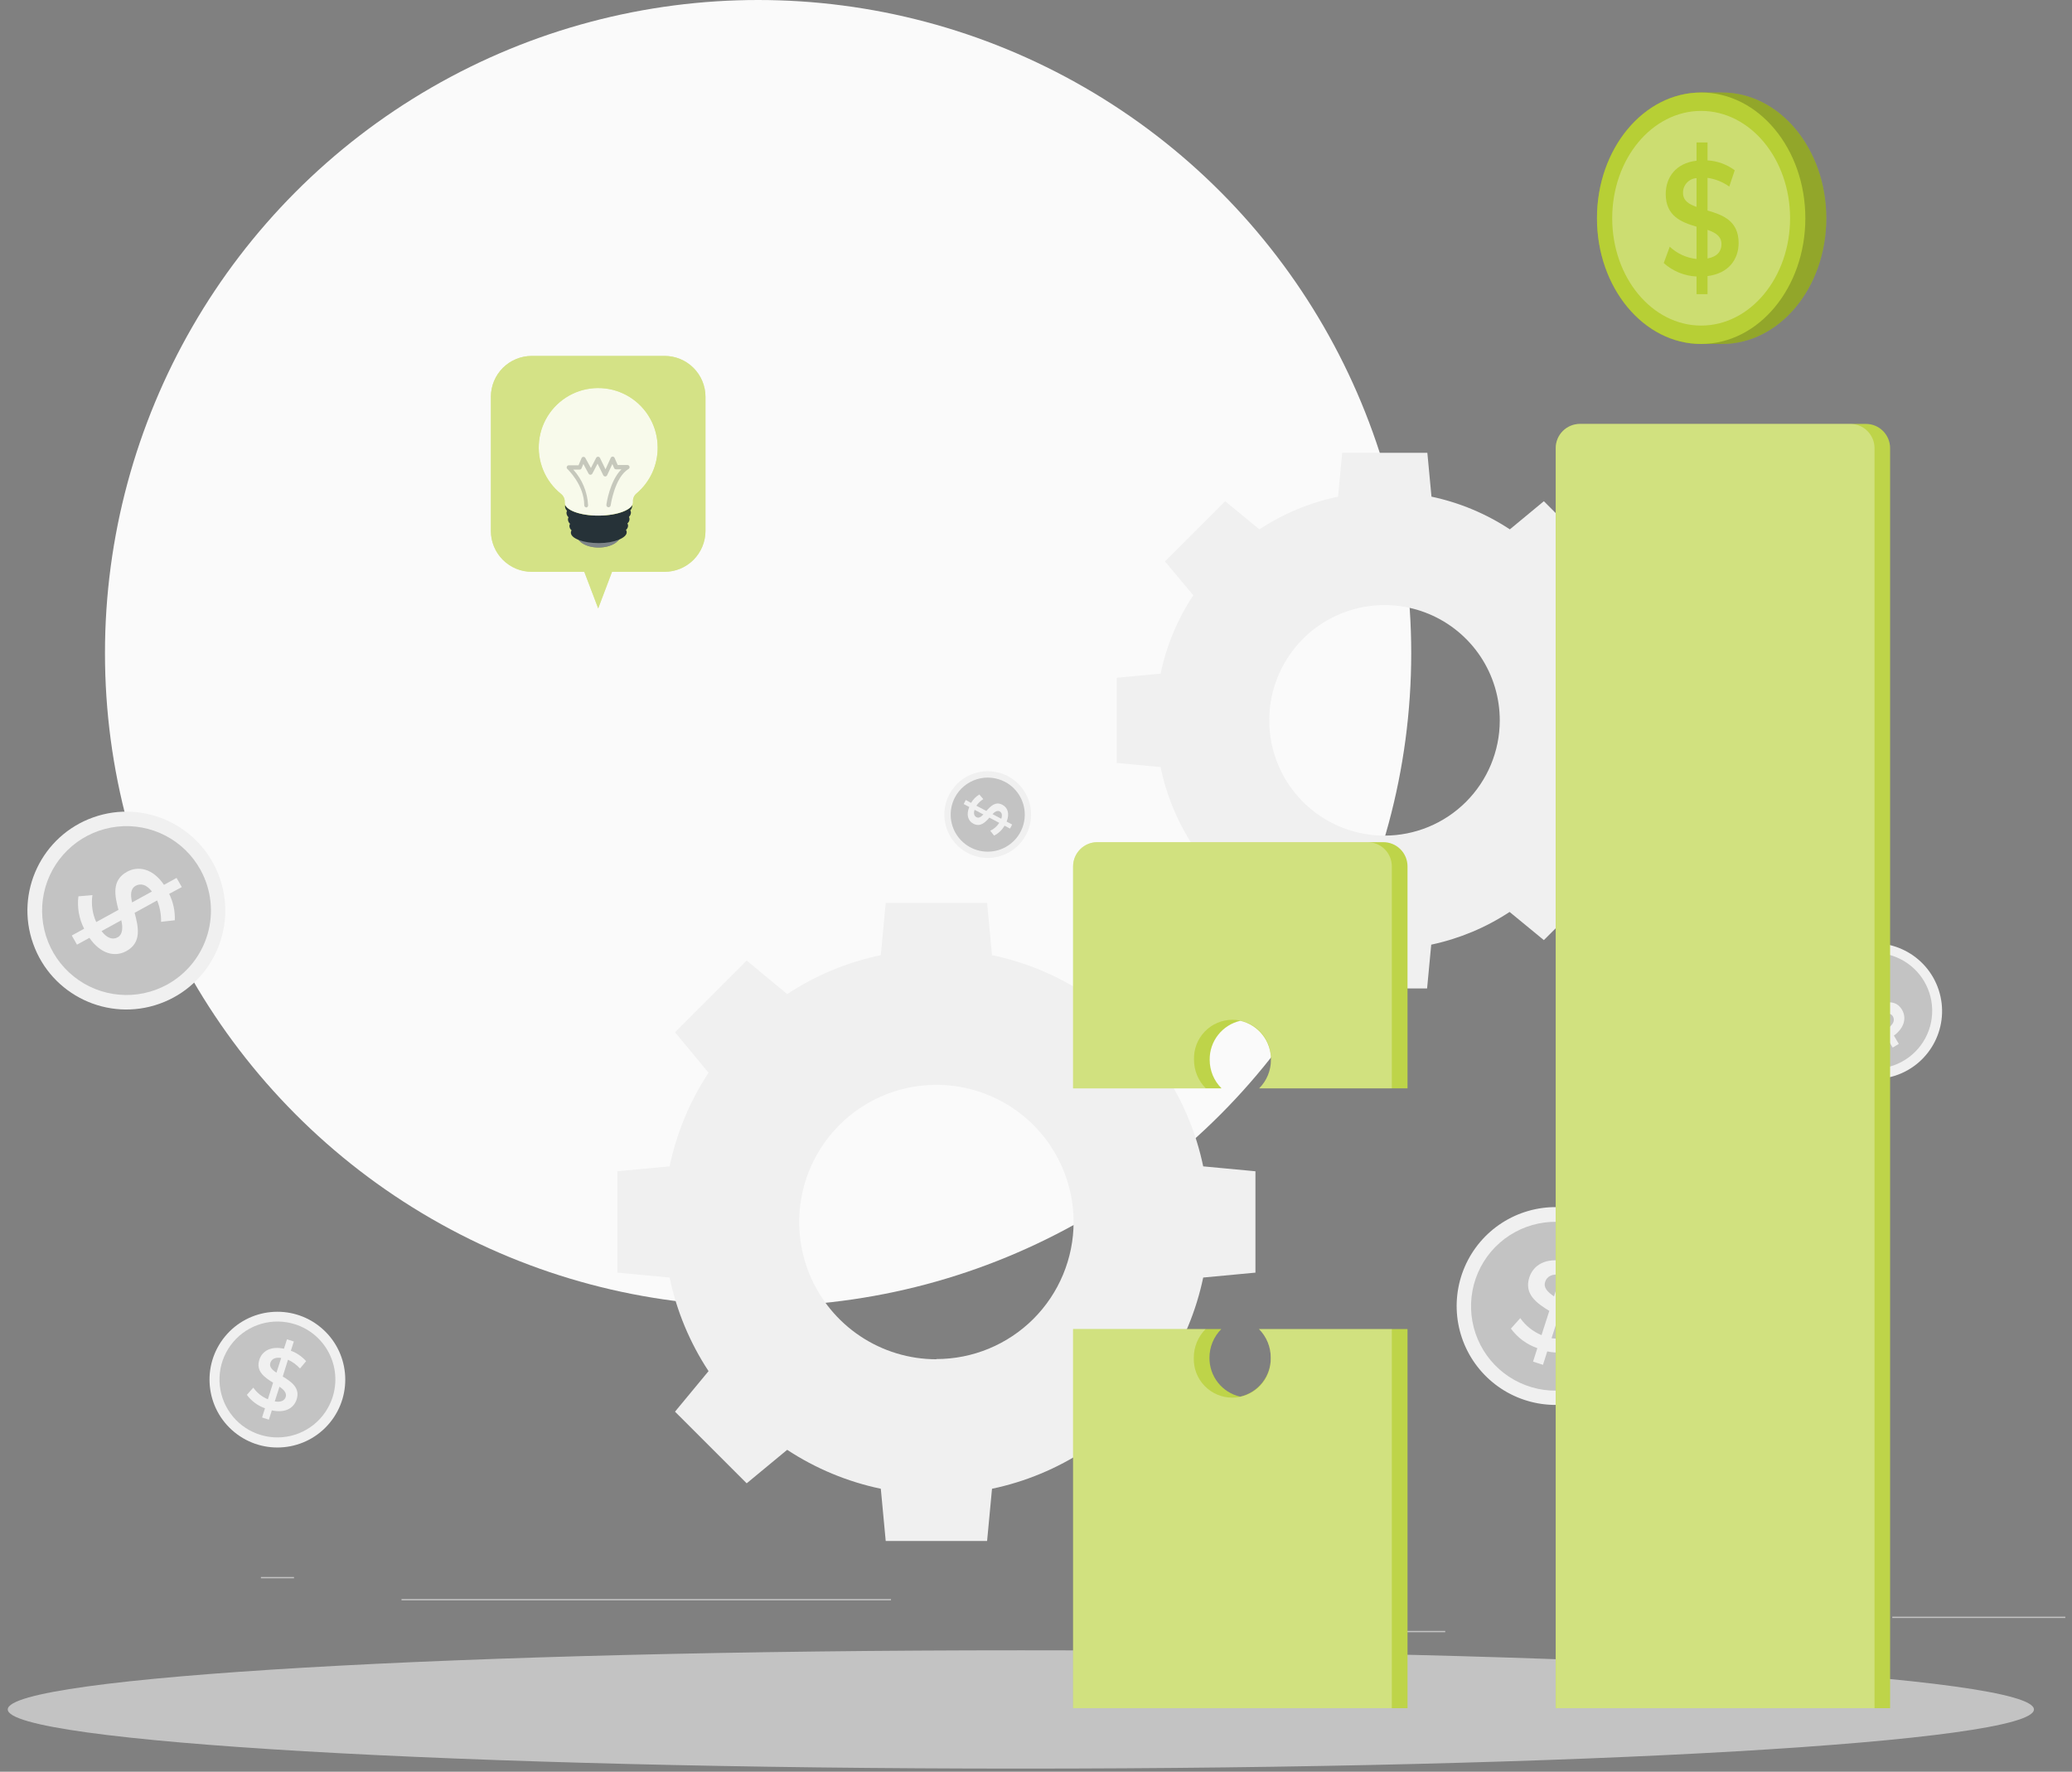 <svg width="138" height="118" viewBox="0 0 138 118" fill="none" xmlns="http://www.w3.org/2000/svg">
<rect x="0" y="0" width="138" height="118" fill="#808080" stroke="none"/>
<circle cx="50.491" cy="43.5" r="43.5" fill="#FAFAFA"/>
<path d="M137.556 107.674H126.03V107.761H137.556V107.674Z" fill="#C3C3C3"/>
<path d="M96.255 108.621H93.231V108.708H96.255V108.621Z" fill="#C3C3C3"/>
<path d="M125.682 104.445H119.004V104.532H125.682V104.445Z" fill="#C3C3C3"/>
<path d="M19.581 105.029H17.378V105.116H19.581V105.029Z" fill="#C3C3C3"/>
<path d="M59.343 106.498H26.742V106.585H59.343V106.498Z" fill="#C3C3C3"/>
<path d="M89.1 62.912L89.375 65.832H95.048L95.323 62.915C97.184 62.522 98.954 61.783 100.543 60.737L102.825 62.613L106.834 58.604L104.959 56.349C106.007 54.755 106.746 52.978 107.137 51.111L110.053 50.836V45.164L107.137 44.889C106.744 43.028 106.005 41.257 104.959 39.669L106.834 37.404L102.825 33.381L100.56 35.256C98.972 34.21 97.201 33.471 95.34 33.078L95.065 30.158H89.393L89.118 33.078C87.251 33.469 85.474 34.208 83.88 35.256L81.597 33.381L77.588 37.39L79.475 39.645C78.428 41.233 77.689 43.004 77.296 44.865L74.376 45.14V50.812L77.296 51.087C77.684 52.962 78.424 54.748 79.475 56.349L77.599 58.614L81.597 62.613L83.863 60.737C85.456 61.786 87.233 62.524 89.1 62.912ZM92.212 55.653C90.692 55.653 89.207 55.202 87.944 54.357C86.681 53.513 85.697 52.313 85.117 50.909C84.537 49.505 84.386 47.96 84.684 46.47C84.982 44.981 85.715 43.613 86.79 42.54C87.866 41.467 89.236 40.738 90.727 40.444C92.217 40.15 93.761 40.305 95.164 40.889C96.566 41.474 97.764 42.461 98.605 43.726C99.446 44.991 99.892 46.477 99.888 47.997C99.883 50.029 99.072 51.976 97.632 53.412C96.193 54.847 94.244 55.653 92.212 55.653Z" fill="#F0F0F0"/>
<path d="M58.991 102.633H65.743L66.07 99.153C68.293 98.687 70.408 97.808 72.306 96.56L75.003 98.791L79.774 94.019L77.543 91.323C78.791 89.425 79.671 87.309 80.136 85.086L83.616 84.759V78.008L80.136 77.681C79.672 75.458 78.792 73.342 77.543 71.445L79.774 68.748L75.003 63.973L72.306 66.207C70.409 64.958 68.293 64.078 66.07 63.615L65.743 60.135H58.991L58.664 63.615C56.441 64.078 54.325 64.958 52.428 66.207L49.731 63.973L44.957 68.748L47.191 71.445C45.942 73.342 45.062 75.458 44.598 77.681L41.118 78.008V84.759L44.598 85.086C45.062 87.309 45.942 89.423 47.191 91.319L44.957 94.019L49.731 98.791L52.428 96.56C54.326 97.808 56.441 98.687 58.664 99.153L58.991 102.633ZM62.367 90.529C60.56 90.529 58.793 89.993 57.29 88.989C55.787 87.985 54.616 86.558 53.924 84.888C53.233 83.218 53.051 81.38 53.404 79.608C53.757 77.835 54.627 76.207 55.905 74.929C57.183 73.651 58.812 72.78 60.584 72.428C62.357 72.075 64.194 72.256 65.864 72.948C67.534 73.639 68.961 74.811 69.965 76.314C70.97 77.816 71.505 79.583 71.505 81.391C71.502 83.812 70.537 86.133 68.824 87.844C67.111 89.554 64.788 90.515 62.367 90.515V90.529Z" fill="#F0F0F0"/>
<path d="M21.967 94.757C23.552 92.828 23.275 89.979 21.346 88.394C19.418 86.808 16.569 87.086 14.983 89.014C13.398 90.943 13.676 93.791 15.604 95.377C17.532 96.963 20.381 96.685 21.967 94.757Z" fill="#F0F0F0"/>
<path d="M18.007 90.765C17.92 91.03 18.119 91.228 18.411 91.427L18.728 90.442C18.314 90.376 18.084 90.522 18.007 90.765Z" fill="#C3C3C3"/>
<path d="M18.613 92.359L18.3 93.337C18.724 93.407 18.954 93.275 19.031 93.034C19.107 92.794 18.923 92.558 18.613 92.359Z" fill="#C3C3C3"/>
<path d="M19.657 88.201C18.93 87.967 18.151 87.954 17.416 88.164C16.682 88.374 16.027 88.797 15.533 89.379C15.039 89.961 14.729 90.677 14.643 91.436C14.556 92.194 14.696 92.961 15.045 93.64C15.394 94.319 15.937 94.879 16.604 95.25C17.272 95.62 18.034 95.784 18.795 95.721C19.556 95.658 20.281 95.371 20.879 94.896C21.476 94.421 21.919 93.779 22.152 93.052C22.464 92.078 22.377 91.019 21.909 90.11C21.441 89.2 20.631 88.513 19.657 88.201ZM18.105 93.932L17.907 94.552L17.454 94.405L17.649 93.793C17.166 93.623 16.745 93.311 16.442 92.899L16.87 92.418C17.114 92.763 17.45 93.032 17.841 93.194L18.189 92.088C17.621 91.74 17.026 91.329 17.273 90.56C17.454 89.993 18.021 89.634 18.912 89.826L19.114 89.199L19.57 89.346L19.372 89.961C19.764 90.105 20.113 90.344 20.388 90.657L19.981 91.145C19.758 90.896 19.485 90.697 19.18 90.56L18.832 91.677C19.4 92.025 20.005 92.432 19.758 93.201C19.574 93.779 19.003 94.13 18.105 93.932Z" fill="#C3C3C3"/>
<path d="M126.232 71.638C128.605 70.861 129.899 68.308 129.123 65.936C128.346 63.563 125.793 62.269 123.42 63.045C121.048 63.822 119.753 66.375 120.53 68.748C121.306 71.12 123.859 72.414 126.232 71.638Z" fill="#F0F0F0"/>
<path d="M123.671 66.948C123.813 67.189 124.095 67.171 124.436 67.084L123.904 66.193C123.598 66.461 123.552 66.729 123.671 66.948Z" fill="#C3C3C3"/>
<path d="M125.282 67.55L125.807 68.434C126.155 68.159 126.194 67.898 126.065 67.683C125.936 67.467 125.63 67.457 125.282 67.55Z" fill="#C3C3C3"/>
<path d="M122.853 64.005C122.197 64.396 121.673 64.972 121.345 65.661C121.017 66.35 120.901 67.121 121.011 67.876C121.121 68.632 121.453 69.337 121.964 69.904C122.475 70.471 123.143 70.873 123.883 71.06C124.623 71.248 125.402 71.211 126.121 70.956C126.84 70.701 127.467 70.238 127.924 69.626C128.38 69.014 128.645 68.281 128.684 67.519C128.724 66.757 128.536 66 128.146 65.344C127.621 64.465 126.769 63.83 125.777 63.579C124.784 63.328 123.733 63.481 122.853 64.005ZM126.135 68.967L126.465 69.527L126.058 69.771L125.727 69.218C125.279 69.467 124.766 69.576 124.255 69.531L124.179 68.894C124.599 68.939 125.024 68.864 125.404 68.678L124.809 67.68C124.175 67.874 123.472 68.048 123.069 67.352C122.766 66.844 122.87 66.18 123.605 65.64L123.257 65.076L123.667 64.833L123.998 65.386C124.364 65.188 124.775 65.085 125.191 65.087L125.289 65.713C124.954 65.716 124.623 65.788 124.318 65.925L124.92 66.935C125.557 66.74 126.263 66.552 126.677 67.248C126.98 67.766 126.869 68.431 126.135 68.978V68.967Z" fill="#C3C3C3"/>
<path d="M67.138 51.699C67.643 51.966 68.056 52.377 68.327 52.88C68.598 53.383 68.714 53.954 68.66 54.523C68.607 55.091 68.385 55.631 68.025 56.074C67.665 56.517 67.181 56.843 66.635 57.011C66.09 57.179 65.506 57.182 64.959 57.018C64.412 56.855 63.925 56.533 63.561 56.094C63.197 55.654 62.971 55.116 62.912 54.548C62.853 53.98 62.964 53.408 63.23 52.903C63.589 52.225 64.202 51.717 64.935 51.492C65.668 51.266 66.46 51.34 67.138 51.699Z" fill="#F0F0F0"/>
<path d="M65.033 54.426C65.193 54.51 65.339 54.405 65.496 54.245L64.911 53.935C64.824 54.186 64.89 54.35 65.033 54.426Z" fill="#C3C3C3"/>
<path d="M66.105 54.222L66.686 54.531C66.776 54.27 66.717 54.11 66.578 54.037C66.439 53.964 66.251 54.055 66.105 54.222Z" fill="#C3C3C3"/>
<path d="M63.606 53.098C63.377 53.529 63.281 54.018 63.33 54.504C63.379 54.989 63.572 55.45 63.882 55.826C64.193 56.202 64.609 56.478 65.076 56.618C65.544 56.759 66.042 56.757 66.509 56.614C66.975 56.471 67.389 56.192 67.698 55.814C68.006 55.436 68.195 54.974 68.241 54.488C68.287 54.002 68.188 53.514 67.957 53.084C67.725 52.654 67.371 52.303 66.94 52.075C66.362 51.77 65.686 51.706 65.061 51.898C64.437 52.09 63.913 52.521 63.606 53.098ZM67.044 54.72L67.413 54.914L67.27 55.186L66.905 54.991C66.744 55.276 66.501 55.506 66.209 55.652L65.955 55.329C66.2 55.213 66.407 55.031 66.553 54.803L65.896 54.455C65.614 54.775 65.29 55.102 64.831 54.859C64.483 54.681 64.333 54.285 64.556 53.745L64.184 53.55L64.326 53.279L64.674 53.474C64.808 53.243 64.999 53.05 65.228 52.913L65.489 53.223C65.307 53.336 65.15 53.485 65.029 53.662L65.694 54.01C65.976 53.693 66.299 53.355 66.755 53.596C67.107 53.776 67.263 54.177 67.044 54.72Z" fill="#C3C3C3"/>
<path d="M109.872 89.007C109.472 90.246 108.714 91.339 107.693 92.147C106.672 92.955 105.435 93.443 104.137 93.548C102.839 93.654 101.539 93.372 100.401 92.739C99.263 92.106 98.339 91.15 97.744 89.992C97.149 88.834 96.911 87.525 97.059 86.232C97.207 84.938 97.736 83.718 98.577 82.724C99.419 81.731 100.536 81.009 101.788 80.65C103.039 80.291 104.369 80.311 105.609 80.707C106.435 80.972 107.2 81.396 107.861 81.957C108.522 82.517 109.066 83.202 109.462 83.973C109.858 84.744 110.098 85.585 110.169 86.449C110.239 87.313 110.138 88.182 109.872 89.007Z" fill="#F0F0F0"/>
<path d="M102.909 85.378C102.787 85.765 103.076 86.053 103.501 86.342L103.96 84.905C103.358 84.811 103.024 85.023 102.909 85.378Z" fill="#C3C3C3"/>
<path d="M103.797 87.699L103.337 89.126C103.953 89.227 104.294 89.032 104.406 88.688C104.517 88.343 104.235 87.992 103.797 87.699Z" fill="#C3C3C3"/>
<path d="M105.314 81.641C104.255 81.302 103.118 81.284 102.049 81.591C100.98 81.897 100.026 82.513 99.307 83.362C98.588 84.211 98.137 85.254 98.011 86.359C97.885 87.464 98.089 88.582 98.598 89.571C99.107 90.559 99.898 91.375 100.871 91.915C101.843 92.454 102.954 92.693 104.063 92.601C105.171 92.509 106.227 92.091 107.098 91.399C107.969 90.707 108.615 89.772 108.954 88.712C109.18 88.009 109.265 87.268 109.204 86.532C109.143 85.796 108.938 85.079 108.6 84.422C108.262 83.765 107.797 83.182 107.234 82.705C106.67 82.227 106.017 81.866 105.314 81.641ZM103.055 89.993L102.766 90.898L102.105 90.686L102.391 89.788C101.685 89.543 101.071 89.089 100.63 88.486L101.253 87.79C101.609 88.293 102.1 88.685 102.669 88.921L103.188 87.306C102.363 86.802 101.496 86.203 101.855 85.083C102.119 84.261 102.944 83.733 104.242 84.014L104.534 83.103L105.195 83.315L104.91 84.213C105.48 84.423 105.989 84.772 106.389 85.229L105.798 85.925C105.473 85.561 105.076 85.269 104.632 85.069L104.106 86.698C104.934 87.206 105.818 87.801 105.46 88.921C105.195 89.756 104.364 90.285 103.055 90.007V89.993Z" fill="#C3C3C3"/>
<path d="M10.622 66.852C14.05 65.633 15.84 61.866 14.621 58.438C13.402 55.01 9.635 53.22 6.207 54.439C2.779 55.658 0.988 59.425 2.208 62.853C3.427 66.281 7.194 68.072 10.622 66.852Z" fill="#F0F0F0"/>
<path d="M9.033 58.996C8.685 59.195 8.685 59.602 8.796 60.103L10.118 59.376C9.746 58.892 9.36 58.819 9.033 58.996Z" fill="#C3C3C3"/>
<path d="M8.079 61.289L6.764 62.013C7.143 62.511 7.522 62.601 7.842 62.423C8.163 62.246 8.197 61.804 8.079 61.289Z" fill="#C3C3C3"/>
<path d="M13.355 57.935C12.819 56.961 12.006 56.167 11.019 55.655C10.032 55.142 8.915 54.933 7.81 55.055C6.704 55.178 5.66 55.624 4.809 56.34C3.957 57.056 3.337 58.008 3.027 59.075C2.716 60.144 2.73 61.279 3.065 62.34C3.4 63.4 4.042 64.338 4.91 65.033C5.778 65.729 6.832 66.151 7.94 66.248C9.048 66.344 10.16 66.11 11.134 65.574C12.441 64.855 13.409 63.647 13.826 62.214C14.242 60.782 14.073 59.243 13.355 57.935ZM5.96 62.459L5.128 62.915L4.78 62.306L5.605 61.854C5.263 61.19 5.13 60.438 5.222 59.696L6.155 59.616C6.066 60.227 6.154 60.85 6.409 61.412L7.891 60.598C7.641 59.662 7.421 58.632 8.455 58.064C9.21 57.647 10.174 57.835 10.922 58.931L11.761 58.471L12.109 59.081L11.267 59.533C11.537 60.078 11.666 60.682 11.643 61.29L10.727 61.395C10.739 60.907 10.65 60.423 10.466 59.971L8.966 60.796C9.217 61.732 9.454 62.773 8.42 63.34C7.672 63.758 6.715 63.559 5.953 62.459H5.96Z" fill="#C3C3C3"/>
<path d="M67.991 117.791C105.256 117.791 135.465 116.027 135.465 113.851C135.465 111.676 105.256 109.912 67.991 109.912C30.726 109.912 0.517 111.676 0.517 113.851C0.517 116.027 30.726 117.791 67.991 117.791Z" fill="#C3C3C3"/>
<path d="M114.696 6.162H113.304C109.476 6.162 106.368 9.91 106.368 14.535C106.368 19.16 109.473 22.908 113.304 22.908H114.696C118.524 22.908 121.635 19.16 121.635 14.535C121.635 9.91 118.528 6.162 114.696 6.162Z" fill="#B7CF35"/>
<path opacity="0.2" d="M114.696 6.162H113.304C109.476 6.162 106.368 9.91 106.368 14.535C106.368 19.16 109.473 22.908 113.304 22.908H114.696C118.524 22.908 121.635 19.16 121.635 14.535C121.635 9.91 118.528 6.162 114.696 6.162Z" fill="black"/>
<path d="M113.3 22.908C117.133 22.908 120.24 19.159 120.24 14.535C120.24 9.911 117.133 6.162 113.3 6.162C109.468 6.162 106.361 9.911 106.361 14.535C106.361 19.159 109.468 22.908 113.3 22.908Z" fill="#B7CF35"/>
<path opacity="0.3" d="M113.3 21.683C116.572 21.683 119.223 18.482 119.223 14.535C119.223 10.587 116.572 7.387 113.3 7.387C110.029 7.387 107.377 10.587 107.377 14.535C107.377 18.482 110.029 21.683 113.3 21.683Z" fill="white"/>
<path d="M113.725 18.387V19.594H112.994V18.415C112.184 18.377 111.412 18.061 110.809 17.52L111.209 16.431C111.7 16.89 112.326 17.177 112.994 17.249V15.098C112.002 14.806 110.941 14.402 110.941 12.923C110.941 11.823 111.602 10.866 112.994 10.703V9.488H113.725V10.682C114.381 10.72 115.011 10.949 115.538 11.34L115.173 12.425C114.744 12.119 114.247 11.92 113.725 11.844V14.019C114.717 14.312 115.796 14.687 115.796 16.184C115.796 17.27 115.128 18.216 113.725 18.387ZM112.994 13.779V11.862C112.747 11.879 112.515 11.99 112.348 12.172C112.18 12.355 112.089 12.595 112.093 12.843C112.093 13.361 112.476 13.598 112.994 13.779ZM114.654 16.267C114.654 15.738 114.261 15.491 113.725 15.31V17.214C114.376 17.096 114.654 16.73 114.654 16.267Z" fill="#B7CF35"/>
<path d="M124.262 28.233H105.227C104.799 28.233 104.388 28.403 104.085 28.705C103.782 29.008 103.612 29.419 103.612 29.847V113.767H125.884V29.847C125.885 29.634 125.843 29.424 125.761 29.227C125.68 29.03 125.56 28.852 125.41 28.702C125.259 28.552 125.08 28.433 124.883 28.352C124.686 28.272 124.475 28.231 124.262 28.233Z" fill="#B7CF35"/>
<path opacity="0.1" d="M124.262 28.233H105.227C104.799 28.233 104.388 28.403 104.085 28.705C103.782 29.008 103.612 29.419 103.612 29.847V113.767H125.884V29.847C125.885 29.634 125.843 29.424 125.761 29.227C125.68 29.03 125.56 28.852 125.41 28.702C125.259 28.552 125.08 28.433 124.883 28.352C124.686 28.272 124.475 28.231 124.262 28.233Z" fill="white"/>
<path opacity="0.3" d="M105.227 28.232H123.232C123.66 28.232 124.071 28.402 124.374 28.705C124.677 29.008 124.847 29.419 124.847 29.847V113.767H103.619V29.847C103.619 29.42 103.788 29.01 104.089 28.708C104.391 28.405 104.8 28.234 105.227 28.232Z" fill="white"/>
<path d="M92.121 56.09H73.072C72.646 56.093 72.239 56.265 71.939 56.568C71.639 56.87 71.471 57.279 71.471 57.705V72.484H81.354C81.103 72.234 80.904 71.937 80.769 71.609C80.635 71.282 80.566 70.931 80.567 70.577C80.56 69.977 80.759 69.392 81.131 68.92C81.503 68.448 82.025 68.118 82.61 67.984C83.195 68.118 83.717 68.448 84.088 68.92C84.459 69.392 84.657 69.977 84.65 70.577C84.651 70.931 84.583 71.282 84.449 71.609C84.315 71.936 84.117 72.234 83.867 72.484H93.743V57.705C93.743 57.492 93.701 57.281 93.62 57.084C93.539 56.888 93.419 56.709 93.268 56.559C93.118 56.409 92.939 56.29 92.742 56.21C92.545 56.129 92.334 56.089 92.121 56.09Z" fill="#B7CF35"/>
<path d="M84.897 88.519H83.853C84.103 88.77 84.301 89.067 84.435 89.395C84.569 89.722 84.638 90.073 84.635 90.427C84.644 91.027 84.445 91.612 84.074 92.083C83.703 92.555 83.181 92.885 82.596 93.019C82.011 92.886 81.489 92.555 81.117 92.084C80.745 91.612 80.546 91.027 80.553 90.427C80.552 90.073 80.621 89.722 80.756 89.394C80.891 89.067 81.089 88.77 81.34 88.519H71.471V113.767H93.743V88.519H84.897Z" fill="#B7CF35"/>
<path opacity="0.1" d="M92.121 56.09H73.072C72.646 56.093 72.239 56.265 71.939 56.568C71.639 56.87 71.471 57.279 71.471 57.705V72.484H81.354C81.103 72.234 80.904 71.937 80.769 71.609C80.635 71.282 80.566 70.931 80.567 70.577C80.56 69.977 80.759 69.392 81.131 68.92C81.503 68.448 82.025 68.118 82.61 67.984C83.195 68.118 83.717 68.448 84.088 68.92C84.459 69.392 84.657 69.977 84.65 70.577C84.651 70.931 84.583 71.282 84.449 71.609C84.315 71.936 84.117 72.234 83.867 72.484H93.743V57.705C93.743 57.492 93.701 57.281 93.62 57.084C93.539 56.888 93.419 56.709 93.268 56.559C93.118 56.409 92.939 56.29 92.742 56.21C92.545 56.129 92.334 56.089 92.121 56.09Z" fill="white"/>
<path opacity="0.1" d="M84.897 88.519H83.853C84.103 88.77 84.301 89.067 84.435 89.395C84.569 89.722 84.638 90.073 84.635 90.427C84.644 91.027 84.445 91.612 84.074 92.083C83.703 92.555 83.181 92.885 82.596 93.019C82.011 92.886 81.489 92.555 81.117 92.084C80.745 91.612 80.546 91.027 80.553 90.427C80.552 90.073 80.621 89.722 80.756 89.394C80.891 89.067 81.089 88.77 81.34 88.519H71.471V113.767H93.743V88.519H84.897Z" fill="white"/>
<path opacity="0.3" d="M83.853 88.519C84.103 88.77 84.301 89.067 84.435 89.395C84.569 89.722 84.638 90.073 84.635 90.427C84.648 90.771 84.591 91.115 84.468 91.437C84.345 91.759 84.158 92.053 83.919 92.301C83.68 92.549 83.393 92.747 83.076 92.881C82.758 93.016 82.417 93.086 82.073 93.086C81.728 93.086 81.386 93.016 81.069 92.881C80.752 92.747 80.465 92.549 80.226 92.301C79.987 92.053 79.8 91.759 79.677 91.437C79.554 91.115 79.497 90.771 79.51 90.427C79.508 90.073 79.577 89.722 79.712 89.394C79.847 89.067 80.045 88.77 80.296 88.519H71.471V113.767H92.699V88.519H83.853Z" fill="white"/>
<path opacity="0.3" d="M71.471 57.705V72.484H80.31C80.059 72.234 79.861 71.937 79.725 71.609C79.591 71.282 79.522 70.931 79.523 70.577C79.511 70.233 79.568 69.889 79.691 69.567C79.814 69.245 80.001 68.951 80.24 68.703C80.479 68.454 80.766 68.257 81.083 68.122C81.4 67.987 81.742 67.918 82.086 67.918C82.431 67.918 82.772 67.987 83.09 68.122C83.407 68.257 83.694 68.454 83.933 68.703C84.172 68.951 84.359 69.245 84.482 69.567C84.605 69.889 84.662 70.233 84.65 70.577C84.651 70.931 84.583 71.282 84.449 71.609C84.315 71.936 84.117 72.234 83.867 72.484H92.699V57.705C92.699 57.493 92.658 57.283 92.577 57.087C92.496 56.891 92.378 56.713 92.228 56.563C92.078 56.413 91.901 56.294 91.705 56.213C91.509 56.132 91.299 56.09 91.088 56.09H73.072C72.646 56.093 72.239 56.265 71.939 56.568C71.639 56.87 71.471 57.279 71.471 57.705Z" fill="white"/>
<path d="M44.264 23.705H35.418C35.06 23.705 34.706 23.775 34.376 23.911C34.045 24.048 33.745 24.248 33.491 24.501C33.238 24.754 33.038 25.054 32.901 25.384C32.764 25.715 32.693 26.069 32.693 26.426V35.36C32.693 36.082 32.98 36.774 33.49 37.285C34 37.796 34.692 38.084 35.414 38.084H38.915L39.841 40.52L40.763 38.084H44.264C44.986 38.084 45.678 37.796 46.189 37.285C46.699 36.774 46.986 36.082 46.986 35.36V26.419C46.984 25.699 46.696 25.009 46.186 24.5C45.676 23.991 44.985 23.705 44.264 23.705Z" fill="#B7CF35"/>
<path opacity="0.4" d="M44.264 23.705H35.418C35.06 23.705 34.706 23.775 34.376 23.911C34.045 24.048 33.745 24.248 33.491 24.501C33.238 24.754 33.038 25.054 32.901 25.384C32.764 25.715 32.693 26.069 32.693 26.426V35.36C32.693 36.082 32.98 36.774 33.49 37.285C34 37.796 34.692 38.084 35.414 38.084H38.915L39.841 40.52L40.763 38.084H44.264C44.986 38.084 45.678 37.796 46.189 37.285C46.699 36.774 46.986 36.082 46.986 35.36V26.419C46.984 25.699 46.696 25.009 46.186 24.5C45.676 23.991 44.985 23.705 44.264 23.705Z" fill="white"/>
<path d="M39.885 36.467C40.698 36.462 41.354 36.067 41.351 35.587C41.347 35.106 40.685 34.721 39.872 34.727C39.059 34.733 38.403 35.128 38.407 35.608C38.41 36.089 39.072 36.473 39.885 36.467Z" fill="#263238"/>
<path opacity="0.4" d="M39.885 36.467C40.698 36.462 41.354 36.067 41.351 35.587C41.347 35.106 40.685 34.721 39.872 34.727C39.059 34.733 38.403 35.128 38.407 35.608C38.41 36.089 39.072 36.473 39.885 36.467Z" fill="white"/>
<path d="M41.978 33.986C42.056 33.909 42.102 33.806 42.106 33.697C42.106 33.227 41.097 32.851 39.862 32.861C38.626 32.872 37.628 33.258 37.631 33.731C37.637 33.84 37.684 33.942 37.763 34.017C37.742 34.064 37.73 34.115 37.729 34.166C37.731 34.22 37.744 34.273 37.768 34.321C37.791 34.37 37.824 34.413 37.864 34.448C37.84 34.496 37.827 34.548 37.826 34.602C37.829 34.655 37.843 34.708 37.867 34.757C37.891 34.805 37.925 34.848 37.965 34.883C37.938 34.931 37.923 34.985 37.923 35.04C37.927 35.094 37.942 35.146 37.966 35.194C37.991 35.242 38.025 35.284 38.066 35.318C38.038 35.366 38.022 35.42 38.021 35.475C38.021 35.868 38.86 36.171 39.886 36.171C40.913 36.171 41.745 35.823 41.741 35.447C41.74 35.391 41.723 35.337 41.692 35.291C41.734 35.257 41.768 35.214 41.792 35.166C41.816 35.118 41.829 35.066 41.831 35.012C41.832 34.957 41.816 34.902 41.786 34.856C41.851 34.807 41.897 34.737 41.916 34.659C41.935 34.58 41.926 34.497 41.891 34.424C41.97 34.349 42.017 34.247 42.023 34.139C42.02 34.085 42.004 34.032 41.978 33.986Z" fill="#263238"/>
<path d="M43.801 29.788C43.799 29.119 43.627 28.462 43.301 27.877C42.975 27.293 42.507 26.8 41.94 26.445C41.372 26.091 40.724 25.886 40.056 25.85C39.388 25.813 38.721 25.947 38.119 26.238C37.516 26.529 36.997 26.968 36.61 27.514C36.223 28.06 35.981 28.695 35.906 29.36C35.831 30.024 35.925 30.698 36.181 31.316C36.436 31.934 36.844 32.478 37.367 32.896C37.451 32.963 37.517 33.049 37.56 33.148C37.603 33.246 37.621 33.353 37.614 33.46C37.612 33.47 37.612 33.481 37.614 33.491C37.614 33.968 38.637 34.351 39.893 34.34C41.15 34.33 42.162 33.937 42.159 33.456V33.425C42.149 33.318 42.166 33.211 42.208 33.112C42.25 33.013 42.316 32.926 42.399 32.858C42.844 32.481 43.201 32.011 43.443 31.48C43.686 30.949 43.808 30.372 43.801 29.788Z" fill="#B7CF35"/>
<path opacity="0.9" d="M43.801 29.788C43.799 29.119 43.627 28.462 43.301 27.877C42.975 27.293 42.507 26.8 41.94 26.445C41.372 26.091 40.724 25.886 40.056 25.85C39.388 25.813 38.721 25.947 38.119 26.238C37.516 26.529 36.997 26.968 36.61 27.514C36.223 28.06 35.981 28.695 35.906 29.36C35.831 30.024 35.925 30.698 36.181 31.316C36.436 31.934 36.844 32.478 37.367 32.896C37.451 32.963 37.517 33.049 37.56 33.148C37.603 33.246 37.621 33.353 37.614 33.46C37.612 33.47 37.612 33.481 37.614 33.491C37.614 33.968 38.637 34.351 39.893 34.34C41.15 34.33 42.162 33.937 42.159 33.456V33.425C42.149 33.318 42.166 33.211 42.208 33.112C42.25 33.013 42.316 32.926 42.399 32.858C42.844 32.481 43.201 32.011 43.443 31.48C43.686 30.949 43.808 30.372 43.801 29.788Z" fill="white"/>
<g opacity="0.2">
<path d="M39.054 33.793C39.017 33.793 38.98 33.778 38.954 33.751C38.927 33.724 38.912 33.688 38.912 33.65C38.912 32.286 37.795 31.242 37.784 31.231C37.764 31.212 37.751 31.187 37.745 31.159C37.74 31.132 37.742 31.103 37.753 31.078C37.763 31.052 37.781 31.029 37.804 31.013C37.827 30.997 37.854 30.988 37.882 30.988H38.532L38.731 30.515C38.74 30.49 38.757 30.468 38.779 30.453C38.8 30.437 38.826 30.428 38.853 30.428C38.88 30.425 38.906 30.431 38.93 30.444C38.953 30.457 38.973 30.477 38.985 30.501L39.357 31.172L39.705 30.494C39.719 30.471 39.738 30.453 39.76 30.439C39.783 30.426 39.808 30.418 39.834 30.417C39.86 30.419 39.885 30.427 39.907 30.441C39.929 30.455 39.947 30.474 39.959 30.497L40.328 31.256L40.676 30.494C40.688 30.469 40.706 30.449 40.729 30.434C40.752 30.419 40.778 30.411 40.805 30.41C40.832 30.411 40.859 30.42 40.882 30.435C40.905 30.451 40.923 30.472 40.934 30.497L41.139 30.97H41.79C41.821 30.971 41.851 30.981 41.875 31C41.9 31.019 41.917 31.045 41.925 31.075C41.934 31.105 41.932 31.137 41.921 31.165C41.91 31.194 41.889 31.219 41.863 31.235C40.934 31.785 40.673 33.654 40.669 33.671C40.662 33.706 40.641 33.737 40.612 33.758C40.582 33.778 40.546 33.787 40.511 33.782C40.475 33.777 40.443 33.759 40.42 33.731C40.397 33.704 40.385 33.669 40.387 33.633C40.387 33.56 40.61 32.039 41.383 31.259H41.035C41.007 31.26 40.979 31.253 40.956 31.238C40.932 31.223 40.913 31.201 40.902 31.176L40.784 30.904L40.436 31.652C40.424 31.677 40.406 31.697 40.383 31.711C40.36 31.725 40.334 31.733 40.307 31.733C40.281 31.732 40.255 31.724 40.232 31.71C40.209 31.696 40.191 31.676 40.178 31.652L39.799 30.88L39.451 31.545C39.439 31.567 39.421 31.585 39.398 31.598C39.377 31.611 39.351 31.618 39.326 31.618C39.274 31.618 39.225 31.59 39.201 31.545L38.853 30.901L38.734 31.19C38.723 31.215 38.705 31.237 38.681 31.253C38.658 31.268 38.63 31.276 38.602 31.277H38.184C38.779 31.933 39.127 32.776 39.169 33.66C39.169 33.698 39.155 33.733 39.129 33.76C39.103 33.787 39.067 33.802 39.03 33.803L39.054 33.793Z" fill="black"/>
</g>
</svg>
